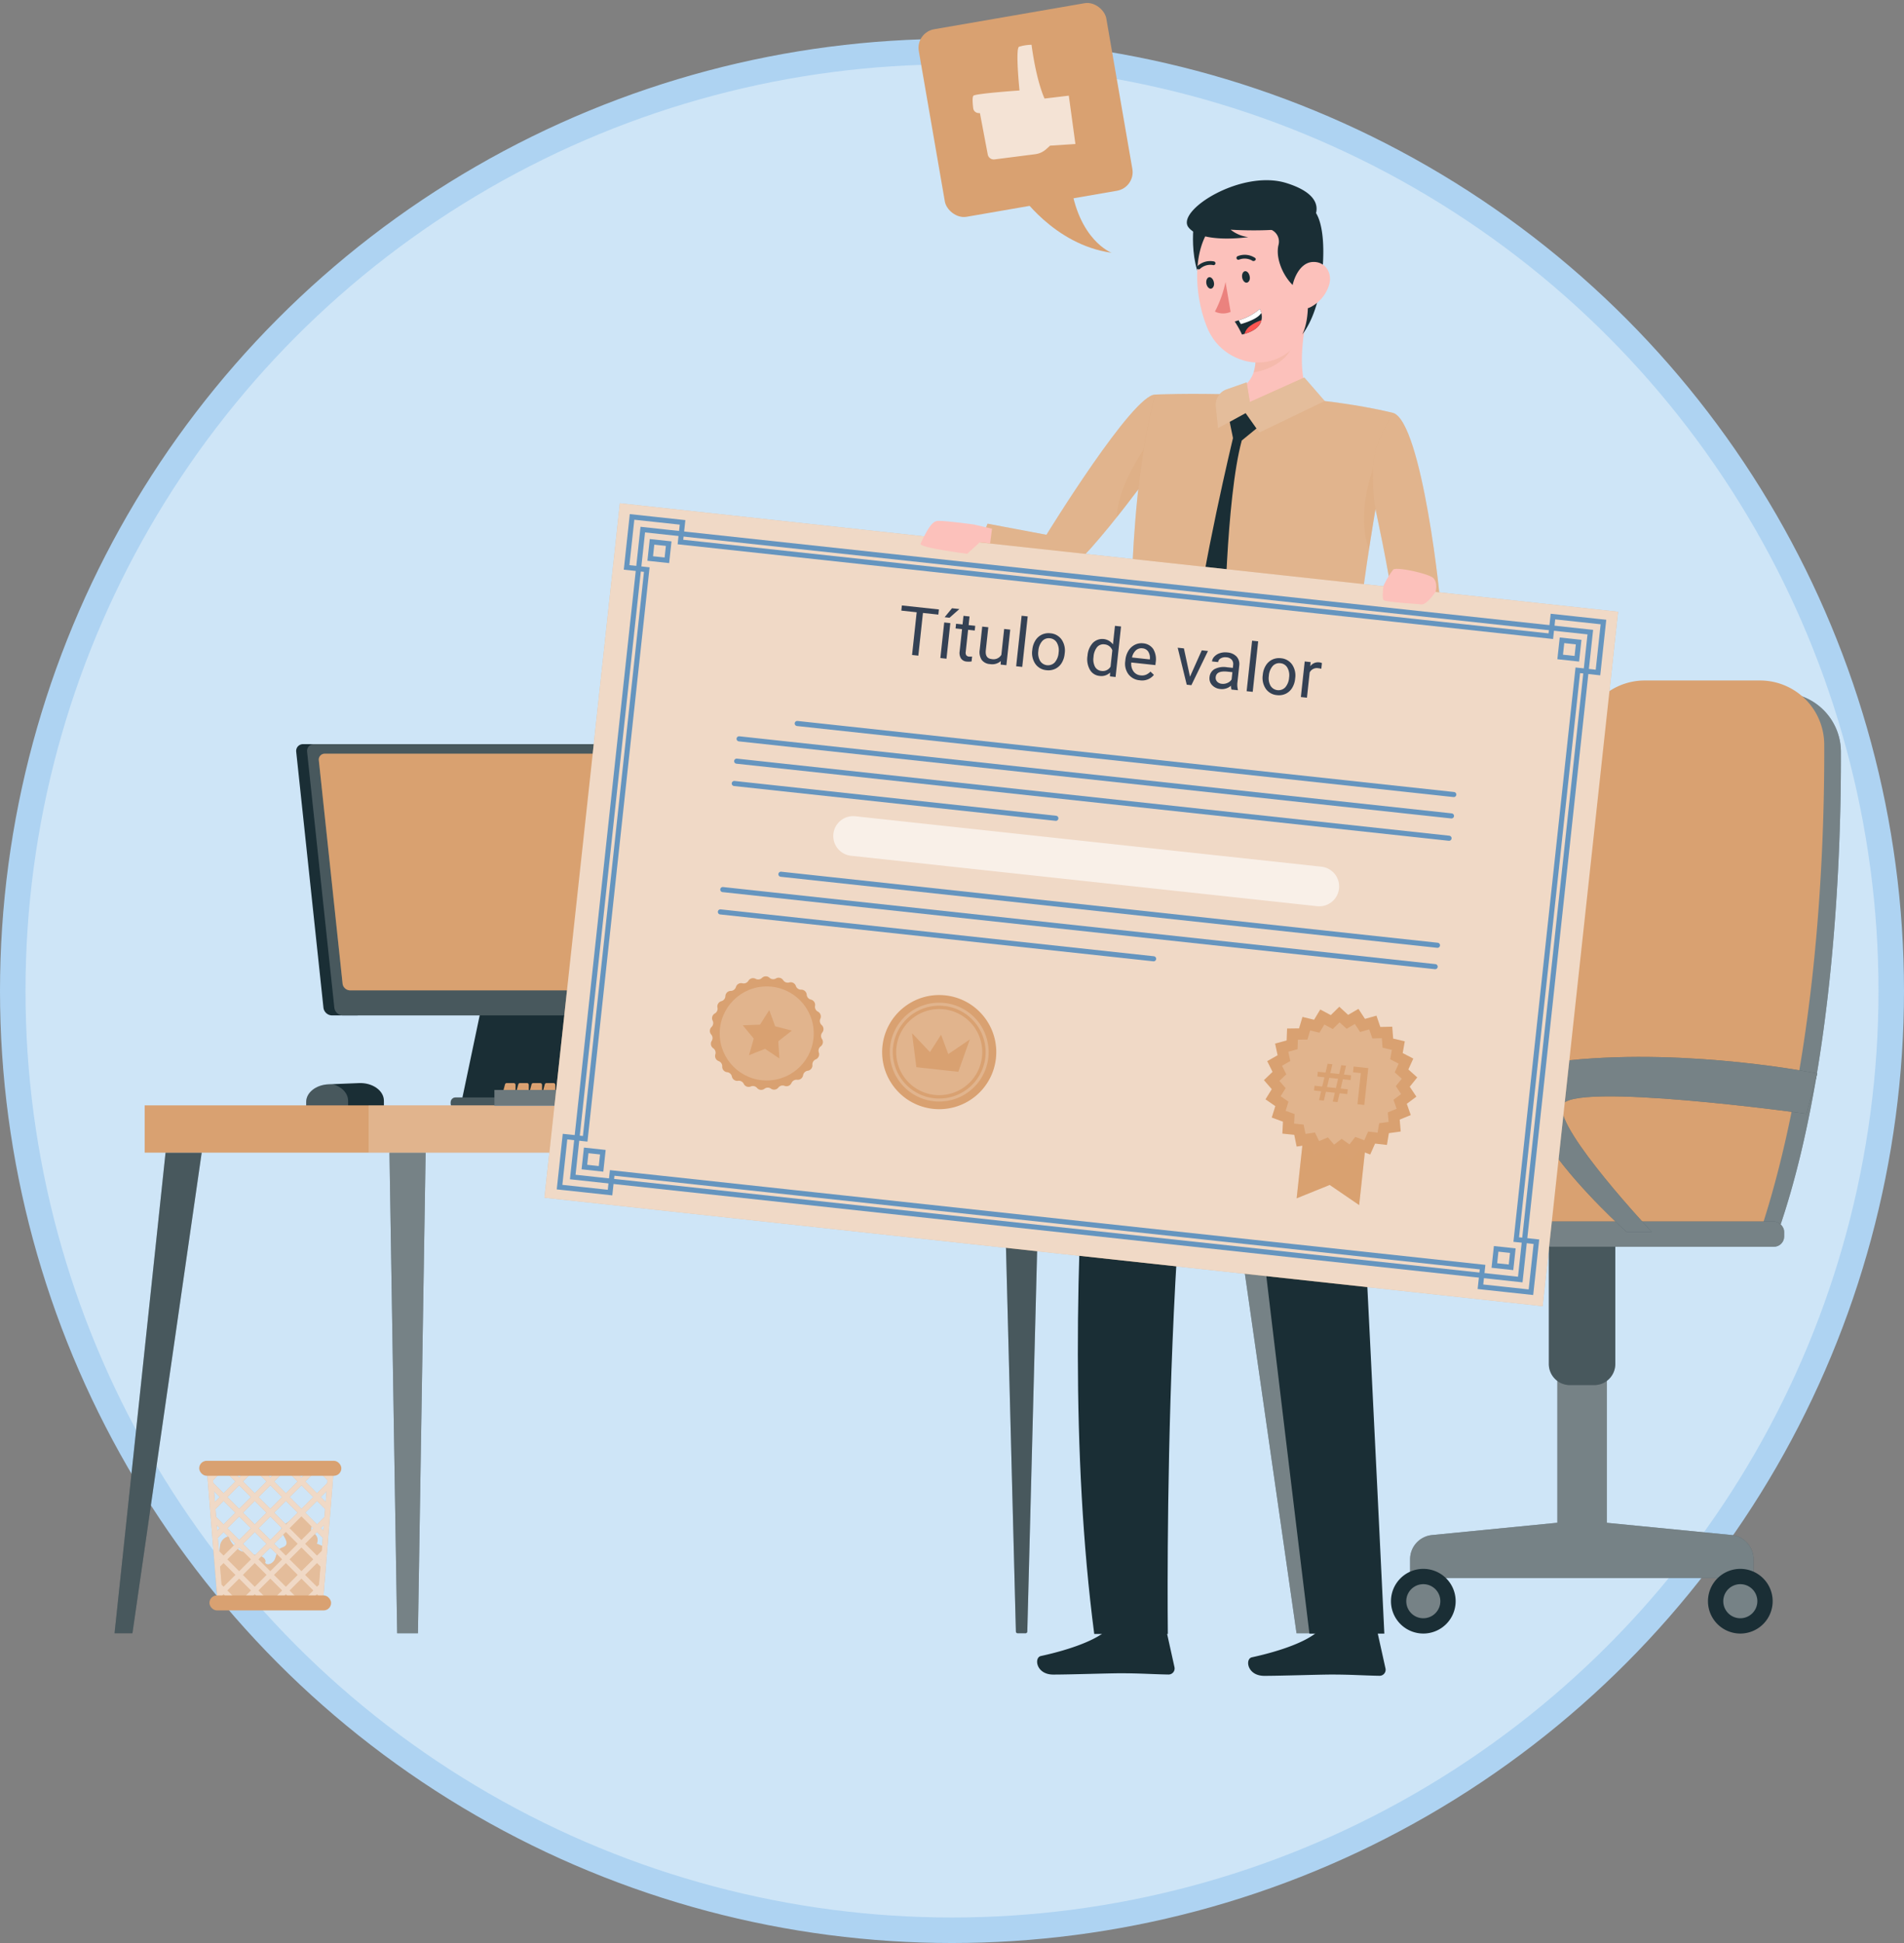 <svg xmlns="http://www.w3.org/2000/svg" width="373.329" height="380.947" viewBox="0 0 373.329 380.947">
  <rect x="0" y="0" width="373.329" height="380.947" fill="#808080" stroke="none"/>
  <g id="Grupo_58798" data-name="Grupo 58798" transform="translate(-197.633 -5742.279)">
    <circle id="Elipse_4012" data-name="Elipse 4012" cx="184.164" cy="184.164" r="184.164" transform="translate(200.133 5752.397)" fill="#cee5f7" stroke="#aed3f2" stroke-miterlimit="10" stroke-width="5"/>
    <g id="Grupo_58764" data-name="Grupo 58764">
      <path id="Trazado_102502" data-name="Trazado 102502" d="M509.96,5952.739s-24.745-5.006-48.635-2.582,11.24,33.641,11.24,33.641H477.5S458.88,5964,459.917,5959.077s47.921,1.568,47.921,1.568Z" fill="#1a2e35"/>
      <path id="Trazado_102503" data-name="Trazado 102503" d="M509.96,5952.739s-24.745-5.006-48.635-2.582,11.24,33.641,11.24,33.641H477.5S458.88,5964,459.917,5959.077s47.921,1.568,47.921,1.568Z" fill="#fff" opacity="0.2" style="isolation: isolate"/>
      <path id="Trazado_102504" data-name="Trazado 102504" d="M501.028,5982.719a443.99,443.99,0,0,0,13.507-93.459,11.609,11.609,0,0,1,11.61-11.161h20.824a11.613,11.613,0,0,1,11.621,11.56c.081,18.97-1.244,61.538-11.945,93.06Z" fill="#1a2e35"/>
      <path id="Trazado_102505" data-name="Trazado 102505" d="M501.028,5982.719a443.99,443.99,0,0,0,13.507-93.459,11.609,11.609,0,0,1,11.61-11.161h20.824a11.613,11.613,0,0,1,11.621,11.56c.081,18.97-1.244,61.538-11.945,93.06Z" fill="#fff" opacity="0.4" style="isolation: isolate"/>
      <path id="Trazado_102506" data-name="Trazado 102506" d="M494.951,5977.43c3.383-12.8,11-45.9,12.607-89.635a12.585,12.585,0,0,1,12.587-12.1H542.72a12.591,12.591,0,0,1,12.6,12.532c.088,20.566-1.349,62.61-12.95,96.783l-42.968-1.582A4.78,4.78,0,0,1,494.951,5977.43Z" fill="#d9a171"/>
      <path id="Rectángulo_5437" data-name="Rectángulo 5437" d="M0,0H76.371a0,0,0,0,1,0,0V11.928a5,5,0,0,1-5,5H5a5,5,0,0,1-5-5V0A0,0,0,0,1,0,0Z" transform="translate(539.646 5983.719) rotate(180)" fill="#d9a171"/>
      <path id="Trazado_102507" data-name="Trazado 102507" d="M537.158,6043.239l-24.47-2.4v-34.39h-9.7v34.38l-24.57,2.415a4.765,4.765,0,0,0-4.3,4.742v3.674h67.336v-3.674A4.765,4.765,0,0,0,537.158,6043.239Z" fill="#1a2e35"/>
      <path id="Trazado_102508" data-name="Trazado 102508" d="M537.158,6043.239l-24.47-2.4v-34.39h-9.7v34.38l-24.57,2.415a4.765,4.765,0,0,0-4.3,4.742v3.674h67.336v-3.674A4.765,4.765,0,0,0,537.158,6043.239Z" fill="#fff" opacity="0.4" style="isolation: isolate"/>
      <path id="Trazado_102509" data-name="Trazado 102509" d="M483.051,6056.213a6.34,6.34,0,1,1-6.34-6.341A6.34,6.34,0,0,1,483.051,6056.213Z" fill="#1a2e35"/>
      <path id="Trazado_102510" data-name="Trazado 102510" d="M476.71,6059.554a3.341,3.341,0,1,1,3.341-3.341A3.344,3.344,0,0,1,476.71,6059.554Z" fill="#fff" opacity="0.4" style="isolation: isolate"/>
      <path id="Trazado_102511" data-name="Trazado 102511" d="M532.526,6056.213a6.341,6.341,0,1,0,6.341-6.341A6.341,6.341,0,0,0,532.526,6056.213Z" fill="#1a2e35"/>
      <path id="Trazado_102512" data-name="Trazado 102512" d="M538.867,6059.554a3.341,3.341,0,1,1,3.341-3.341A3.345,3.345,0,0,1,538.867,6059.554Z" fill="#fff" opacity="0.4" style="isolation: isolate"/>
      <path id="Rectángulo_5438" data-name="Rectángulo 5438" d="M0,0H13.038a0,0,0,0,1,0,0V26.5a4.133,4.133,0,0,1-4.133,4.133H4.133A4.133,4.133,0,0,1,0,26.5V0A0,0,0,0,1,0,0Z" transform="translate(501.319 5983.204)" fill="#1a2e35"/>
      <path id="Rectángulo_5439" data-name="Rectángulo 5439" d="M0,0H13.038a0,0,0,0,1,0,0V26.5a4.133,4.133,0,0,1-4.133,4.133H4.133A4.133,4.133,0,0,1,0,26.5V0A0,0,0,0,1,0,0Z" transform="translate(501.319 5983.204)" fill="#fff" opacity="0.2" style="isolation: isolate"/>
      <g id="Grupo_58761" data-name="Grupo 58761">
        <rect id="Rectángulo_5440" data-name="Rectángulo 5440" width="86.913" height="4.964" rx="2.011" transform="translate(547.465 5986.719) rotate(-180)" fill="#1a2e35"/>
      </g>
      <g id="Grupo_58762" data-name="Grupo 58762" opacity="0.4" style="isolation: isolate">
        <rect id="Rectángulo_5441" data-name="Rectángulo 5441" width="86.913" height="4.964" rx="2.011" transform="translate(547.465 5986.719) rotate(-180)" fill="#fff"/>
      </g>
      <g id="Grupo_58763" data-name="Grupo 58763">
        <path id="Trazado_102513" data-name="Trazado 102513" d="M553.96,5952.739s-24.745-5.006-48.635-2.582,11.24,33.641,11.24,33.641H521.5S502.88,5964,503.917,5959.077s47.921,1.568,47.921,1.568Z" fill="#1a2e35"/>
        <path id="Trazado_102514" data-name="Trazado 102514" d="M553.96,5952.739s-24.745-5.006-48.635-2.582,11.24,33.641,11.24,33.641H521.5S502.88,5964,503.917,5959.077s47.921,1.568,47.921,1.568Z" fill="#fff" opacity="0.4" style="isolation: isolate"/>
      </g>
    </g>
    <g id="Grupo_58774" data-name="Grupo 58774">
      <g id="Grupo_58773" data-name="Grupo 58773">
        <g id="Grupo_58765" data-name="Grupo 58765">
          <path id="Trazado_102515" data-name="Trazado 102515" d="M272.908,5958.1v1.01h-15.24v-.771c0-1.849,1.92-3.369,4.38-3.469l.81-.031,5.16-.209C270.678,5954.52,272.908,5956.1,272.908,5958.1Z" fill="#1a2e35"/>
          <path id="Trazado_102516" data-name="Trazado 102516" d="M265.888,5958.1v1.01h-8.22v-.771c0-1.849,1.92-3.369,4.38-3.469l.81-.031C264.618,5955.321,265.888,5956.6,265.888,5958.1Z" fill="#fff" opacity="0.2" style="isolation: isolate"/>
        </g>
        <g id="Grupo_58766" data-name="Grupo 58766">
          <path id="Trazado_102517" data-name="Trazado 102517" d="M397.178,6062.5h1.533a.355.355,0,0,0,.352-.347l2.425-93.891H394.4l2.424,93.891A.355.355,0,0,0,397.178,6062.5Z" fill="#1a2e35"/>
        </g>
        <g id="Grupo_58767" data-name="Grupo 58767">
          <path id="Trazado_102518" data-name="Trazado 102518" d="M451.854,6062.5H455.4l-10-94.238h-7.087Z" fill="#1a2e35"/>
        </g>
        <path id="Trazado_102519" data-name="Trazado 102519" d="M223.6,6062.5h0l13.581-94.238h-7.087l-10,94.238Z" fill="#1a2e35"/>
        <path id="Trazado_102520" data-name="Trazado 102520" d="M275.51,6062.5h4.071l0,0,1.507-94.235H274Z" fill="#1a2e35"/>
        <g id="Grupo_58768" data-name="Grupo 58768" opacity="0.4" style="isolation: isolate">
          <path id="Trazado_102521" data-name="Trazado 102521" d="M451.854,6062.5H455.4l-10-94.238h-7.087Z" fill="#fff"/>
        </g>
        <path id="Trazado_102522" data-name="Trazado 102522" d="M275.51,6062.5h4.071l0,0,1.507-94.235H274Z" fill="#fff" opacity="0.4" style="isolation: isolate"/>
        <g id="Grupo_58769" data-name="Grupo 58769" opacity="0.2" style="isolation: isolate">
          <path id="Trazado_102523" data-name="Trazado 102523" d="M397.178,6062.5h1.533a.355.355,0,0,0,.352-.347l2.425-93.891H394.4l2.424,93.891A.355.355,0,0,0,397.178,6062.5Z" fill="#fff"/>
        </g>
        <path id="Trazado_102524" data-name="Trazado 102524" d="M223.6,6062.5h0l13.581-94.238h-7.087l-10,94.238Z" fill="#fff" opacity="0.2" style="isolation: isolate"/>
        <g id="Grupo_58770" data-name="Grupo 58770">
          <path id="Trazado_102525" data-name="Trazado 102525" d="M287.849,5959.631h20.168l3.208-28.159a1.976,1.976,0,0,0-1.974-1.881H295.739a1.976,1.976,0,0,0-1.974,1.881Z" fill="#1a2e35"/>
          <path id="Trazado_102526" data-name="Trazado 102526" d="M257.066,5888.177H262.1l5.659,53.184h-5.035a1.722,1.722,0,0,1-1.671-1.511l-5.338-50.163A1.333,1.333,0,0,1,257.066,5888.177Z" fill="#1a2e35"/>
          <path id="Trazado_102527" data-name="Trazado 102527" d="M264.854,5941.361h75.46a1.333,1.333,0,0,0,1.35-1.511l-5.338-50.163a1.721,1.721,0,0,0-1.671-1.51H259.2a1.333,1.333,0,0,0-1.35,1.51l5.338,50.163A1.721,1.721,0,0,0,264.854,5941.361Z" fill="#1a2e35"/>
          <rect id="Rectángulo_5442" data-name="Rectángulo 5442" width="26.993" height="2.187" rx="0.959" transform="translate(312.991 5959.631) rotate(180)" fill="#1a2e35"/>
          <path id="Trazado_102528" data-name="Trazado 102528" d="M264.854,5941.361h75.46a1.333,1.333,0,0,0,1.35-1.511l-5.338-50.163a1.721,1.721,0,0,0-1.671-1.51H259.2a1.333,1.333,0,0,0-1.35,1.51l5.338,50.163A1.721,1.721,0,0,0,264.854,5941.361Z" fill="#fff" opacity="0.2" style="isolation: isolate"/>
          <path id="Trazado_102529" data-name="Trazado 102529" d="M266.264,5936.449h71.158a1.163,1.163,0,0,0,1.178-1.318l-4.657-43.766a1.5,1.5,0,0,0-1.458-1.318H261.327a1.163,1.163,0,0,0-1.178,1.318l4.656,43.766A1.5,1.5,0,0,0,266.264,5936.449Z" fill="#d9a171"/>
          <rect id="Rectángulo_5443" data-name="Rectángulo 5443" width="26.993" height="2.187" rx="0.959" transform="translate(312.991 5959.631) rotate(180)" fill="#fff" opacity="0.2" style="isolation: isolate"/>
          <path id="Trazado_102530" data-name="Trazado 102530" d="M266.264,5936.449h71.158a1.163,1.163,0,0,0,1.178-1.318l-4.657-43.766a1.5,1.5,0,0,0-1.458-1.318H261.327a1.163,1.163,0,0,0-1.178,1.318l4.656,43.766A1.5,1.5,0,0,0,266.264,5936.449Z" fill="#d9a171" opacity="0.2" style="isolation: isolate"/>
        </g>
        <path id="Trazado_102531" data-name="Trazado 102531" d="M287.429,5959H226v9.268H449.5V5959Z" fill="#d9a171"/>
        <g id="Grupo_58772" data-name="Grupo 58772">
          <g id="Grupo_58771" data-name="Grupo 58771">
            <path id="Trazado_102532" data-name="Trazado 102532" d="M332.88,5957.332h1.882a.359.359,0,0,0,.359-.359v-1.99a.359.359,0,0,0-.359-.359h-1.351a.358.358,0,0,0-.347.266l-.531,1.991A.359.359,0,0,0,332.88,5957.332Z" fill="#d9a171"/>
            <path id="Trazado_102533" data-name="Trazado 102533" d="M330.28,5957.332h1.881a.359.359,0,0,0,.36-.359v-1.99a.36.36,0,0,0-.36-.359H330.81a.358.358,0,0,0-.347.266l-.531,1.991A.36.36,0,0,0,330.28,5957.332Z" fill="#d9a171"/>
            <path id="Trazado_102534" data-name="Trazado 102534" d="M327.679,5957.332h1.882a.359.359,0,0,0,.359-.359v-1.99a.359.359,0,0,0-.359-.359H328.21a.358.358,0,0,0-.347.266l-.531,1.991A.359.359,0,0,0,327.679,5957.332Z" fill="#d9a171"/>
            <path id="Trazado_102535" data-name="Trazado 102535" d="M325.078,5957.332h1.882a.358.358,0,0,0,.359-.359v-1.99a.359.359,0,0,0-.359-.359h-1.351a.359.359,0,0,0-.347.266l-.531,1.991A.359.359,0,0,0,325.078,5957.332Z" fill="#d9a171"/>
            <path id="Trazado_102536" data-name="Trazado 102536" d="M322.478,5957.332h1.882a.359.359,0,0,0,.359-.359v-1.99a.359.359,0,0,0-.359-.359h-1.351a.36.36,0,0,0-.348.266l-.53,1.991A.359.359,0,0,0,322.478,5957.332Z" fill="#d9a171"/>
            <path id="Trazado_102537" data-name="Trazado 102537" d="M319.877,5957.332h1.882a.359.359,0,0,0,.359-.359v-1.99a.359.359,0,0,0-.359-.359h-1.351a.358.358,0,0,0-.347.266l-.531,1.991A.359.359,0,0,0,319.877,5957.332Z" fill="#d9a171"/>
            <path id="Trazado_102538" data-name="Trazado 102538" d="M317.277,5957.332h1.881a.359.359,0,0,0,.36-.359v-1.99a.36.36,0,0,0-.36-.359h-1.351a.359.359,0,0,0-.347.266l-.531,1.991A.36.36,0,0,0,317.277,5957.332Z" fill="#d9a171"/>
            <path id="Trazado_102539" data-name="Trazado 102539" d="M314.676,5957.332h1.882a.359.359,0,0,0,.359-.359v-1.99a.359.359,0,0,0-.359-.359h-1.351a.359.359,0,0,0-.347.266l-.531,1.991A.359.359,0,0,0,314.676,5957.332Z" fill="#d9a171"/>
            <path id="Trazado_102540" data-name="Trazado 102540" d="M312.075,5957.332h1.882a.359.359,0,0,0,.36-.359v-1.99a.36.36,0,0,0-.36-.359h-1.351a.358.358,0,0,0-.347.266l-.531,1.991A.359.359,0,0,0,312.075,5957.332Z" fill="#d9a171"/>
            <path id="Trazado_102541" data-name="Trazado 102541" d="M309.475,5957.332h1.882a.359.359,0,0,0,.359-.359v-1.99a.359.359,0,0,0-.359-.359h-1.351a.36.36,0,0,0-.348.266l-.53,1.991A.359.359,0,0,0,309.475,5957.332Z" fill="#d9a171"/>
            <path id="Trazado_102542" data-name="Trazado 102542" d="M306.874,5957.332h1.882a.358.358,0,0,0,.359-.359v-1.99a.359.359,0,0,0-.359-.359H307.4a.358.358,0,0,0-.347.266l-.531,1.991A.359.359,0,0,0,306.874,5957.332Z" fill="#d9a171"/>
            <path id="Trazado_102543" data-name="Trazado 102543" d="M304.274,5957.332h1.881a.359.359,0,0,0,.36-.359v-1.99a.36.36,0,0,0-.36-.359H304.8a.359.359,0,0,0-.347.266l-.531,1.991A.36.36,0,0,0,304.274,5957.332Z" fill="#d9a171"/>
            <path id="Trazado_102544" data-name="Trazado 102544" d="M301.673,5957.332h1.882a.359.359,0,0,0,.359-.359v-1.99a.359.359,0,0,0-.359-.359H302.2a.358.358,0,0,0-.347.266l-.531,1.991A.359.359,0,0,0,301.673,5957.332Z" fill="#d9a171"/>
            <path id="Trazado_102545" data-name="Trazado 102545" d="M299.072,5957.332h1.882a.359.359,0,0,0,.36-.359v-1.99a.36.36,0,0,0-.36-.359H299.6a.358.358,0,0,0-.347.266l-.531,1.991A.359.359,0,0,0,299.072,5957.332Z" fill="#d9a171"/>
            <path id="Trazado_102546" data-name="Trazado 102546" d="M296.472,5957.332h1.882a.359.359,0,0,0,.359-.359v-1.99a.359.359,0,0,0-.359-.359H297a.36.36,0,0,0-.348.266l-.53,1.991A.359.359,0,0,0,296.472,5957.332Z" fill="#d9a171"/>
          </g>
          <rect id="Rectángulo_5444" data-name="Rectángulo 5444" width="42.076" height="3.134" transform="translate(336.655 5959.112) rotate(180)" fill="#1a2e35"/>
          <rect id="Rectángulo_5445" data-name="Rectángulo 5445" width="42.076" height="3.134" transform="translate(336.655 5959.112) rotate(180)" fill="#fff" opacity="0.2" style="isolation: isolate"/>
          <rect id="Rectángulo_5446" data-name="Rectángulo 5446" width="13.633" height="3.134" transform="translate(308.212 5959.112) rotate(180)" fill="#fff" opacity="0.2" style="isolation: isolate"/>
        </g>
        <rect id="Rectángulo_5447" data-name="Rectángulo 5447" width="179.589" height="9.268" transform="translate(449.495 5968.266) rotate(180)" fill="#fff" opacity="0.2" style="isolation: isolate"/>
      </g>
    </g>
    <g id="Grupo_58779" data-name="Grupo 58779">
      <g id="Grupo_58775" data-name="Grupo 58775">
        <path id="Trazado_102547" data-name="Trazado 102547" d="M259.75,6044.93a1.573,1.573,0,0,0-1.259-2.256,3.364,3.364,0,0,0-1.066-3.674.789.789,0,0,0-.463-.206.893.893,0,0,0-.5.219l-2.943,2.114a1.774,1.774,0,0,0-.584.578c-.6,1.165,1.567,2.658.675,3.62-.256.276-.668.333-.987.533-.7.438-.785,1.4-1.112,2.158s-1.464,1.347-1.9.646c.322-.728-.651-1.355-1.441-1.448s-1.616-.135-2.052-.877c-1.121.98-3.632-1.754-3.574-2.856a2.161,2.161,0,0,0-1.751,1.8,12.909,12.909,0,0,0-.1,2.747c-.028,1.785-.6,3.533-.572,5.318a3.751,3.751,0,0,0,1.832,3.49,4.8,4.8,0,0,0,1.973.265l14.479-.093a2.2,2.2,0,0,0,1.018-.169c.653-.341.791-1.2.852-1.933l.777-9.437Z" fill="#d9a171"/>
        <path id="Trazado_102548" data-name="Trazado 102548" d="M259.75,6044.93a1.573,1.573,0,0,0-1.259-2.256,3.364,3.364,0,0,0-1.066-3.674.789.789,0,0,0-.463-.206.893.893,0,0,0-.5.219l-2.943,2.114a1.774,1.774,0,0,0-.584.578c-.6,1.165,1.567,2.658.675,3.62-.256.276-.668.333-.987.533-.7.438-.785,1.4-1.112,2.158s-1.464,1.347-1.9.646c.322-.728-.651-1.355-1.441-1.448s-1.616-.135-2.052-.877c-1.121.98-3.632-1.754-3.574-2.856a2.161,2.161,0,0,0-1.751,1.8,12.909,12.909,0,0,0-.1,2.747c-.028,1.785-.6,3.533-.572,5.318a3.751,3.751,0,0,0,1.832,3.49,4.8,4.8,0,0,0,1.973.265l14.479-.093a2.2,2.2,0,0,0,1.018-.169c.653-.341.791-1.2.852-1.933l.777-9.437Z" fill="#fff" opacity="0.3" style="isolation: isolate"/>
      </g>
      <g id="Grupo_58778" data-name="Grupo 58778">
        <g id="Grupo_58776" data-name="Grupo 58776">
          <path id="Trazado_102549" data-name="Trazado 102549" d="M260.6,6029.626H238.129l.184,2.269.132,1.621.343,4.218.2,2.423.259,3.225.11,1.383.037.412.132,1.626.18,2.227.111,1.383.116,1.4.132,1.625.1,1.23.111,1.383.047.6h20.619l.048-.6.111-1.377.1-1.241.132-1.626.116-1.4.111-1.383.179-2.233.132-1.62.032-.412.111-1.383.264-3.225.2-2.418.338-4.223.132-1.621.185-2.269Zm1.352,1.488h0l-.433-.433h.47Zm-.111,1.378-.042.549-2.012,2.011-2.306-2.307,2.063-2.064h.486Zm-.581,7.19-1.473,1.472-2.306-2.306,2.306-2.3,1.594,1.594Zm-21.379-1.542h0l1.594-1.594,2.307,2.3-2.307,2.306L240,6039.682Zm19.162-2.344-2.307,2.307-2.307-2.307,2.307-2.306Zm-3.627-5.115h2.64l-1.32,1.32Zm.571,8.167-2.3,2.306-2.307-2.306,2.307-2.3Zm-7.66,3.051,2.307-2.3,2.3,2.3-2.3,2.307Zm1.557,3.051-2.307,2.307-2.3-2.3,2.307-2.307Zm3.8-2.3,2.3,2.307-2.3,2.3-2.307-2.307Zm-3.051-4.545-2.307-2.307,2.307-2.306,2.3,2.306Zm-.75.745-2.3,2.306-2.307-2.306,2.307-2.3Zm-5.358-.745-2.3-2.307,2.3-2.306,2.307,2.306Zm0,1.494,2.307,2.3-2.307,2.307-2.3-2.307Zm2.307,8.409-2.307,2.3-2.3-2.3,2.3-2.307Zm.744.745,2.307,2.306-2.3,2.307-2.307-2.307Zm.75-.745,2.307-2.307,2.3,2.307-2.3,2.3Zm5.358.745,2.3,2.306-2.3,2.307-2.307-2.307Zm3.051,3.051,2.307,2.307-1.494,1.493h-1.626l-1.494-1.493Zm-2.307-3.8,2.307-2.307,2.307,2.307-2.307,2.3Zm0-6.107,2.307-2.3,2.307,2.3-2.307,2.307Zm1.558-9.154-2.3,2.307-2.307-2.307,2.064-2.064h.486Zm-5.353-.744-1.32-1.32h2.634Zm-.75.744-2.3,2.307-2.307-2.307,2.064-2.064h.486Zm-4.038-2.064-1.32,1.32-1.314-1.32Zm-4.128,0,2.064,2.064-2.307,2.307-2.006-2.011-.042-.549,1.805-1.811Zm-1.974,0-.428.428h0l-.037-.428Zm-.143,3.986,1.13,1.129-.961.961Zm.628,7.733-.089-1.093h0l.591.592-.5.5Zm.111,1.388,1.135-1.14,2.307,2.307-2.307,2.3-.929-.929Zm.343,4.266,0-.1.053.052-.048.048Zm.4,4.914-.291-3.536.681-.681,2.307,2.306-2.307,2.3-.39-.391Zm.211,2.634-.043-.527.222-.222.75.749Zm.929-1.493,2.3-2.307,2.307,2.307-1.494,1.493h-1.626Zm4.608,1.493.75-.749.749.749Zm2.988,0-1.494-1.493,2.307-2.307,2.3,2.307-1.488,1.493Zm3.114,0,.75-.749.75.749Zm7.032,0h-.929l.749-.749.222.222Zm.216-2.634-.4.391-2.306-2.3,2.306-2.306.681.681Zm.407-5.02-.011.106-.047-.048.058-.058Zm.132-1.62-.935.929-2.306-2.3,2.306-2.307,1.141,1.14Zm.316-3.923-.506-.506.6-.592Zm.629-7.744-.169,2.1-.966-.966,1.135-1.135Z" fill="#d9a171"/>
        </g>
        <g id="Grupo_58777" data-name="Grupo 58777" opacity="0.6" style="isolation: isolate">
          <path id="Trazado_102550" data-name="Trazado 102550" d="M260.6,6029.626H238.129l.184,2.269.132,1.621.343,4.218.2,2.423.259,3.225.11,1.383.037.412.132,1.626.18,2.227.111,1.383.116,1.4.132,1.625.1,1.23.111,1.383.047.6h20.619l.048-.6.111-1.377.1-1.241.132-1.626.116-1.4.111-1.383.179-2.233.132-1.62.032-.412.111-1.383.264-3.225.2-2.418.338-4.223.132-1.621.185-2.269Zm1.352,1.488h0l-.433-.433h.47Zm-.111,1.378-.042.549-2.012,2.011-2.306-2.307,2.063-2.064h.486Zm-.581,7.19-1.473,1.472-2.306-2.306,2.306-2.3,1.594,1.594Zm-21.379-1.542h0l1.594-1.594,2.307,2.3-2.307,2.306L240,6039.682Zm19.162-2.344-2.307,2.307-2.307-2.307,2.307-2.306Zm-3.627-5.115h2.64l-1.32,1.32Zm.571,8.167-2.3,2.306-2.307-2.306,2.307-2.3Zm-7.66,3.051,2.307-2.3,2.3,2.3-2.3,2.307Zm1.557,3.051-2.307,2.307-2.3-2.3,2.307-2.307Zm3.8-2.3,2.3,2.307-2.3,2.3-2.307-2.307Zm-3.051-4.545-2.307-2.307,2.307-2.306,2.3,2.306Zm-.75.745-2.3,2.306-2.307-2.306,2.307-2.3Zm-5.358-.745-2.3-2.307,2.3-2.306,2.307,2.306Zm0,1.494,2.307,2.3-2.307,2.307-2.3-2.307Zm2.307,8.409-2.307,2.3-2.3-2.3,2.3-2.307Zm.744.745,2.307,2.306-2.3,2.307-2.307-2.307Zm.75-.745,2.307-2.307,2.3,2.307-2.3,2.3Zm5.358.745,2.3,2.306-2.3,2.307-2.307-2.307Zm3.051,3.051,2.307,2.307-1.494,1.493h-1.626l-1.494-1.493Zm-2.307-3.8,2.307-2.307,2.307,2.307-2.307,2.3Zm0-6.107,2.307-2.3,2.307,2.3-2.307,2.307Zm1.558-9.154-2.3,2.307-2.307-2.307,2.064-2.064h.486Zm-5.353-.744-1.32-1.32h2.634Zm-.75.744-2.3,2.307-2.307-2.307,2.064-2.064h.486Zm-4.038-2.064-1.32,1.32-1.314-1.32Zm-4.128,0,2.064,2.064-2.307,2.307-2.006-2.011-.042-.549,1.805-1.811Zm-1.974,0-.428.428h0l-.037-.428Zm-.143,3.986,1.13,1.129-.961.961Zm.628,7.733-.089-1.093h0l.591.592-.5.5Zm.111,1.388,1.135-1.14,2.307,2.307-2.307,2.3-.929-.929Zm.343,4.266,0-.1.053.052-.048.048Zm.4,4.914-.291-3.536.681-.681,2.307,2.306-2.307,2.3-.39-.391Zm.211,2.634-.043-.527.222-.222.75.749Zm.929-1.493,2.3-2.307,2.307,2.307-1.494,1.493h-1.626Zm4.608,1.493.75-.749.749.749Zm2.988,0-1.494-1.493,2.307-2.307,2.3,2.307-1.488,1.493Zm3.114,0,.75-.749.75.749Zm7.032,0h-.929l.749-.749.222.222Zm.216-2.634-.4.391-2.306-2.3,2.306-2.306.681.681Zm.407-5.02-.011.106-.047-.048.058-.058Zm.132-1.62-.935.929-2.306-2.3,2.306-2.307,1.141,1.14Zm.316-3.923-.506-.506.6-.592Zm.629-7.744-.169,2.1-.966-.966,1.135-1.135Z" fill="#fff"/>
        </g>
      </g>
      <rect id="Rectángulo_5448" data-name="Rectángulo 5448" width="27.873" height="2.939" rx="1.469" transform="translate(264.564 6031.623) rotate(180)" fill="#d9a171"/>
      <rect id="Rectángulo_5449" data-name="Rectángulo 5449" width="23.854" height="2.939" rx="1.469" transform="translate(238.7 6055.078)" fill="#d9a171"/>
    </g>
    <g id="Grupo_58781" data-name="Grupo 58781">
      <rect id="Rectángulo_5450" data-name="Rectángulo 5450" width="37.315" height="37.315" rx="3.692" transform="translate(420.291 5779.047) rotate(170.18)" fill="#d9a171"/>
      <path id="Trazado_102551" data-name="Trazado 102551" d="M397.463,5780.066s6.735,10.2,18.133,11.773c0,0-6.572-2.413-8.1-13.982Z" fill="#d9a171"/>
      <g id="Grupo_58780" data-name="Grupo 58780">
        <path id="Trazado_102552" data-name="Trazado 102552" d="M407.2,5761.034l-4.757.569s-1.562-3.185-2.55-10.544a8.8,8.8,0,0,0-2.441.382c-.766.342.083,8.575.083,8.575s-8.626.6-9.035,1.029c-.259.273-.156,1.55-.046,2.446a1.089,1.089,0,0,0,1.021.955l.3.018,1.532,8.1a1.2,1.2,0,0,0,1.333.968l7.982-1.02a3.931,3.931,0,0,0,2.124-.971l.788-.705,4.962-.321Z" fill="#d9a171"/>
        <path id="Trazado_102553" data-name="Trazado 102553" d="M407.2,5761.034l-4.757.569s-1.562-3.185-2.55-10.544a8.8,8.8,0,0,0-2.441.382c-.766.342.083,8.575.083,8.575s-8.626.6-9.035,1.029c-.259.273-.156,1.55-.046,2.446a1.089,1.089,0,0,0,1.021.955l.3.018,1.532,8.1a1.2,1.2,0,0,0,1.333.968l7.982-1.02a3.931,3.931,0,0,0,2.124-.971l.788-.705,4.962-.321Z" fill="#fff" opacity="0.7" style="isolation: isolate"/>
      </g>
    </g>
    <g id="Grupo_58797" data-name="Grupo 58797">
      <g id="_Group_" data-name="&lt;Group&gt;">
        <path id="Trazado_102554" data-name="Trazado 102554" d="M424.159,5819.639c-4.357-.166-21.344,27.492-21.344,27.492l-11.542-2.177-2.472,5.9s10.4,5.073,14.586,5.525,20.19-21.878,20.19-21.878Z" fill="#d9a171"/>
        <path id="Trazado_102555" data-name="Trazado 102555" d="M424.16,5819.634l-.584,14.863s-.385.54-1.057,1.442c-1.222,1.674-3.413,4.6-5.9,7.729-4.866,6.1-10.9,12.959-13.234,12.706-4.184-.451-14.588-5.516-14.588-5.516l2.477-5.9,11.538,2.18S419.8,5819.468,424.16,5819.634Z" fill="#fff" opacity="0.2" style="isolation: isolate"/>
        <path id="Trazado_102556" data-name="Trazado 102556" d="M422.519,5835.939c-1.222,1.674-3.413,4.6-5.9,7.729.088-5.9,5.252-13.234,5.252-13.234S422.233,5832.835,422.519,5835.939Z" fill="#d9a171" opacity="0.2" style="isolation: isolate"/>
        <path id="Trazado_102557" data-name="Trazado 102557" d="M457.274,6061.708h9.756a.706.706,0,0,1,.685.552l1.583,7.151a1.185,1.185,0,0,1-.914,1.4,1.144,1.144,0,0,1-.261.026c-3.156-.051-5.455-.245-9.418-.245-2.442,0-9.807.255-13.178.255s-3.811-3.33-2.432-3.636c6.191-1.349,10.849-3.218,12.831-5A1.941,1.941,0,0,1,457.274,6061.708Z" fill="#1a2e35"/>
        <path id="Trazado_102558" data-name="Trazado 102558" d="M415.9,6061.453h9.756a.7.7,0,0,1,.684.552l1.583,7.151a1.186,1.186,0,0,1-1.174,1.43c-3.157-.051-5.455-.245-9.419-.245-2.441,0-9.807.255-13.178.255s-3.81-3.33-2.431-3.637c6.19-1.348,10.849-3.218,12.83-5A1.943,1.943,0,0,1,415.9,6061.453Z" fill="#1a2e35"/>
        <path id="Trazado_102559" data-name="Trazado 102559" d="M462.448,5880.867H419.825c-4.053,22.13-16.738,111.993-7.637,181.769h14.43s-1.336-105.971,11.4-140.216c1.465,18.328,16.361,140.144,16.361,140.144h14.69s-2.194-45.824-4.392-89.11C463.3,5946.2,462.507,5886.463,462.448,5880.867Z" fill="#1a2e35"/>
        <path id="Trazado_102560" data-name="Trazado 102560" d="M438.018,5922.424a114.191,114.191,0,0,0-4.76,18.439c-1.192-16.309,3.575-33.606,3.575-33.606Z" fill="#d9a171" opacity="0.2" style="isolation: isolate"/>
        <path id="Trazado_102561" data-name="Trazado 102561" d="M419.467,5881.378h42.9v5.107l-43.452-.528Z" fill="#d9a171"/>
        <rect id="Rectángulo_5451" data-name="Rectángulo 5451" width="1.532" height="9.066" transform="translate(447.049 5879.08)" fill="#1a2e35"/>
        <rect id="Rectángulo_5452" data-name="Rectángulo 5452" width="1.532" height="9.066" transform="translate(425.341 5879.08)" fill="#1a2e35"/>
        <rect id="Rectángulo_5453" data-name="Rectángulo 5453" width="7.935" height="5.718" transform="translate(431.087 5880.484)" fill="#fff"/>
        <g id="Grupo_58782" data-name="Grupo 58782">
          <path id="Trazado_102562" data-name="Trazado 102562" d="M462.5,5882.2c1.137-24.414,8.32-58.962,8.32-58.962-19.924-4.8-46.666-3.6-46.666-3.6-5.214,18.642-5.115,48.722-4.665,62.563Z" fill="#d9a171"/>
          <path id="Trazado_102563" data-name="Trazado 102563" d="M470.82,5823.234s-.8,3.864-1.915,9.92c-.529,2.884-1.134,6.276-1.751,9.986-.352,2.169-.727,4.437-1.079,6.782-.352,2.279-.705,4.624-1.035,7-1.178,8.477-2.169,17.406-2.543,25.279H419.491c-.451-13.84-.539-43.919,4.669-62.57C424.16,5819.634,450.9,5818.433,470.82,5823.234Z" fill="#fff" opacity="0.2" style="isolation: isolate"/>
          <path id="Trazado_102564" data-name="Trazado 102564" d="M468.9,5833.154c-.529,2.884-1.134,6.276-1.751,9.986-.352,2.169-.727,4.437-1.079,6.782-3.16-8.29,2.224-19.488,2.224-19.488Z" fill="#d9a171" opacity="0.2" style="isolation: isolate"/>
        </g>
        <path id="Trazado_102565" data-name="Trazado 102565" d="M438.315,5822.879l1.076,5.285s-6.154,25.668-7.477,38.983l2.242,2.246,3.528-2.246s.316-27.112,3.429-38.5l5.58-4.569-4.392-1.421Z" fill="#1a2e35"/>
        <path id="Trazado_102566" data-name="Trazado 102566" d="M455.019,5820.544c-3.686,3.349-12.718,2.111-12.718,2.111s-5.637-1.543-4.453-3.3c3.32-.549,4.928-2.1,5.592-4.081a9.654,9.654,0,0,0,.337-3.793,19.928,19.928,0,0,0-.279-2.117l11.165-8.269C453.2,5806.548,451.41,5816.588,455.019,5820.544Z" fill="#fcc1bb"/>
        <path id="Trazado_102567" data-name="Trazado 102567" d="M452.084,5806.346c-.443,6.7-5.949,8.547-8.644,8.923a9.654,9.654,0,0,0,.337-3.793Z" fill="#d9a171" opacity="0.2" style="isolation: isolate"/>
        <g id="Grupo_58783" data-name="Grupo 58783">
          <path id="Trazado_102568" data-name="Trazado 102568" d="M453.374,5816.292,442.7,5821.1l-.625-3.858-3.924,1.38a3.226,3.226,0,0,0-2.138,3.378l.443,4.234,5.415-2.964,2.7,3.817,12.82-6.175Z" fill="#d9a171"/>
          <path id="Trazado_102569" data-name="Trazado 102569" d="M453.374,5816.292,442.7,5821.1l-.625-3.858-3.924,1.38a3.226,3.226,0,0,0-2.138,3.378l.443,4.234,5.415-2.964,2.7,3.817,12.82-6.175Z" fill="#fff" opacity="0.3" style="isolation: isolate"/>
        </g>
        <g id="Grupo_58785" data-name="Grupo 58785">
          <path id="Trazado_102570" data-name="Trazado 102570" d="M431.773,5785.582s-1.668,10.751,4.029,14.9,5.756-15.867,5.756-15.867Z" fill="#1a2e35"/>
          <path id="Trazado_102571" data-name="Trazado 102571" d="M452.349,5809.085a9.763,9.763,0,0,1-11.22,3.748,10.873,10.873,0,0,1-6.19-5.072,11.09,11.09,0,0,1-.513-1.034c-2.79-6.581-3.649-18.08,3.314-22.368a10.587,10.587,0,0,1,16.139,8.021C454.709,5800.067,455.56,5804.547,452.349,5809.085Z" fill="#fcc1bb"/>
          <path id="Trazado_102572" data-name="Trazado 102572" d="M442.664,5796.452c.147.608-.136,1.176-.548,1.245s-.818-.386-.925-1,.145-1.179.548-1.245S442.554,5795.825,442.664,5796.452Z" fill="#1a2e35"/>
          <path id="Trazado_102573" data-name="Trazado 102573" d="M435.646,5797.629c.147.608-.145,1.178-.548,1.244s-.817-.385-.925-1,.145-1.178.548-1.244S435.546,5797.04,435.646,5797.629Z" fill="#1a2e35"/>
          <path id="Trazado_102574" data-name="Trazado 102574" d="M437.927,5797.56a22.4,22.4,0,0,1-2.075,5.809,3.644,3.644,0,0,0,3.077.056Z" fill="#eb827e"/>
          <path id="Trazado_102575" data-name="Trazado 102575" d="M432.542,5795.067a.387.387,0,0,0,.38-.071,2.98,2.98,0,0,1,2.563-.745.367.367,0,1,0,.2-.708h0a3.665,3.665,0,0,0-3.245.9.369.369,0,0,0-.047.518l.006.006A.554.554,0,0,0,432.542,5795.067Z" fill="#1a2e35"/>
          <path id="Trazado_102576" data-name="Trazado 102576" d="M443.582,5793.413a.321.321,0,0,0,.073-.612l-.007,0a3.664,3.664,0,0,0-3.364-.285.367.367,0,0,0-.169.491h0a.376.376,0,0,0,.492.169h0a2.983,2.983,0,0,1,2.661.267A.373.373,0,0,0,443.582,5793.413Z" fill="#1a2e35"/>
          <path id="Trazado_102577" data-name="Trazado 102577" d="M446.69,5783.807l-.01,3.433a2.54,2.54,0,0,1,1.645,3.025c-.753,2.977,1.387,7.2,3.78,8.7,0,0-.079-1.241,1-1.073s1.552,6.624-.113,9.928c0,0,2.74-3.136,3.671-10.082.861-6.425.442-11.644-1.126-13.9Z" fill="#1a2e35"/>
          <path id="Trazado_102578" data-name="Trazado 102578" d="M458.257,5798.073a7.351,7.351,0,0,1-3.543,4.365c-2.276,1.214-3.968-.69-3.807-3.131.164-2.167,1.522-5.477,4.04-5.66S458.911,5795.773,458.257,5798.073Z" fill="#fcc1bb"/>
          <g id="Grupo_58784" data-name="Grupo 58784">
            <path id="Trazado_102579" data-name="Trazado 102579" d="M439.735,5805.312a20.243,20.243,0,0,1,1.43,2.564c.168-.044.335-.088.5-.142,2.25-.66,3.076-1.709,3.309-2.673a3.027,3.027,0,0,0-.033-1.431,2.926,2.926,0,0,0-.3-.764,11.058,11.058,0,0,1-4.146,2.209C440.035,5805.234,439.735,5805.312,439.735,5805.312Z" fill="#1a2e35"/>
            <path id="Trazado_102580" data-name="Trazado 102580" d="M440.5,5805.075l.441.745c2.118-.627,3.525-1.353,4-2.19a2.926,2.926,0,0,0-.3-.764A11.058,11.058,0,0,1,440.5,5805.075Z" fill="#fff"/>
            <path id="Trazado_102581" data-name="Trazado 102581" d="M441.664,5807.734c2.25-.66,3.076-1.709,3.309-2.673a7.562,7.562,0,0,0-2.353,1.228A2.824,2.824,0,0,0,441.664,5807.734Z" fill="#fd5652"/>
          </g>
          <path id="Trazado_102582" data-name="Trazado 102582" d="M455.019,5785.427s3.693-4.5-5.163-7.26-21.8,5.464-19.165,8.712,11.7,1.887,11.7,1.887a6.867,6.867,0,0,1-3.461-1.452S452.053,5788.185,455.019,5785.427Z" fill="#1a2e35"/>
        </g>
        <path id="Trazado_102583" data-name="Trazado 102583" d="M470.82,5823.239c5.6,1.9,9.445,36.779,9.376,39.809s-8.66,4.337-9.373-1.979-3.67-19.818-3.67-19.818-.779-6.1,0-9.8S470.82,5823.239,470.82,5823.239Z" fill="#d9a171"/>
        <path id="Trazado_102584" data-name="Trazado 102584" d="M470.82,5823.239c5.6,1.9,9.445,36.779,9.376,39.809s-8.66,4.337-9.373-1.979-3.67-19.818-3.67-19.818-.779-6.1,0-9.8S470.82,5823.239,470.82,5823.239Z" fill="#fff" opacity="0.2" style="isolation: isolate"/>
      </g>
      <g id="Grupo_58796" data-name="Grupo 58796">
        <rect id="Rectángulo_5454" data-name="Rectángulo 5454" width="196.898" height="136.966" transform="matrix(0.994, 0.108, -0.108, 0.994, 319.182, 5840.955)" fill="#d9a171"/>
        <rect id="Rectángulo_5455" data-name="Rectángulo 5455" width="196.898" height="136.966" transform="matrix(0.994, 0.108, -0.108, 0.994, 319.182, 5840.955)" fill="#fff" opacity="0.6" style="isolation: isolate"/>
        <rect id="Rectángulo_5456" data-name="Rectángulo 5456" width="127.675" height="186.872" transform="translate(509.455 5866.213) rotate(96.175)" fill="none" stroke="#6595bf" stroke-miterlimit="10" stroke-width="1"/>
        <path id="Trazado_102585" data-name="Trazado 102585" d="M510.959,5874.133l1.071-9.9-9.9-1.071-.417,3.851-170.665-18.465.417-3.851-9.9-1.071-1.071,9.9,3.956.428-12.075,111.6-3.956-.428-1.071,9.9,9.9,1.07.417-3.851,170.665,18.465-.417,3.851,9.9,1.071,1.071-9.9-3.956-.428L507,5873.7Z" fill="none" stroke="#6595bf" stroke-miterlimit="10" stroke-width="1"/>
        <g id="Grupo_58786" data-name="Grupo 58786">
          <g id="Rectángulo_5457" data-name="Rectángulo 5457" transform="translate(325.923 5849.062) rotate(6.173)" fill="none" stroke="#6595bf" stroke-miterlimit="10" stroke-width="1">
            <rect width="2.287" height="2.287" stroke="none"/>
            <rect x="-0.5" y="-0.5" width="3.287" height="3.287" fill="none"/>
          </g>
          <g id="Rectángulo_5458" data-name="Rectángulo 5458" transform="matrix(0.994, 0.108, -0.108, 0.994, 313.014, 5968.375)" fill="none" stroke="#6595bf" stroke-miterlimit="10" stroke-width="1">
            <rect width="2.287" height="2.287" stroke="none"/>
            <rect x="-0.5" y="-0.5" width="3.287" height="3.287" fill="none"/>
          </g>
          <g id="Rectángulo_5459" data-name="Rectángulo 5459" transform="matrix(0.994, 0.108, -0.108, 0.994, 504.345, 5868.366)" fill="none" stroke="#6595bf" stroke-miterlimit="10" stroke-width="1">
            <rect width="2.287" height="2.287" stroke="none"/>
            <rect x="-0.5" y="-0.5" width="3.287" height="3.287" fill="none"/>
          </g>
          <g id="Rectángulo_5460" data-name="Rectángulo 5460" transform="translate(491.437 5987.679) rotate(6.173)" fill="none" stroke="#6595bf" stroke-miterlimit="10" stroke-width="1">
            <rect width="2.287" height="2.287" stroke="none"/>
            <rect x="-0.5" y="-0.5" width="3.287" height="3.287" fill="none"/>
          </g>
        </g>
        <path id="Trazado_102586" data-name="Trazado 102586" d="M456.785,5912.209l-91.506-9.9a3.895,3.895,0,0,0-.838,7.744l91.506,9.9a3.895,3.895,0,0,0,.838-7.744Z" fill="#fff" opacity="0.6" style="isolation: isolate"/>
        <g id="Grupo_58787" data-name="Grupo 58787">
          <line id="Línea_235" data-name="Línea 235" x1="139.678" y1="15.112" transform="translate(339.355 5916.689)" fill="none" stroke="#6595bf" stroke-linecap="round" stroke-linejoin="round" stroke-width="1"/>
          <line id="Línea_236" data-name="Línea 236" x1="128.732" y1="13.928" transform="translate(350.755 5913.683)" fill="none" stroke="#6595bf" stroke-linecap="round" stroke-linejoin="round" stroke-width="1"/>
          <line id="Línea_237" data-name="Línea 237" x1="84.947" y1="9.191" transform="translate(338.882 5921.068)" fill="none" stroke="#6595bf" stroke-linecap="round" stroke-linejoin="round" stroke-width="1"/>
        </g>
        <g id="Grupo_58788" data-name="Grupo 58788">
          <line id="Línea_238" data-name="Línea 238" x2="128.732" y2="13.928" transform="translate(353.952 5884.128)" fill="none" stroke="#6595bf" stroke-linecap="round" stroke-linejoin="round" stroke-width="1"/>
          <line id="Línea_239" data-name="Línea 239" x2="139.678" y2="15.112" transform="translate(342.553 5887.135)" fill="none" stroke="#6595bf" stroke-linecap="round" stroke-linejoin="round" stroke-width="1"/>
          <line id="Línea_240" data-name="Línea 240" x2="63.055" y2="6.822" transform="translate(341.605 5895.892)" fill="none" stroke="#6595bf" stroke-linecap="round" stroke-linejoin="round" stroke-width="1"/>
          <line id="Línea_241" data-name="Línea 241" x2="139.678" y2="15.112" transform="translate(342.079 5891.514)" fill="none" stroke="#6595bf" stroke-linecap="round" stroke-linejoin="round" stroke-width="1"/>
        </g>
        <g id="Grupo_58791" data-name="Grupo 58791">
          <g id="Grupo_58789" data-name="Grupo 58789">
            <path id="Trazado_102587" data-name="Trazado 102587" d="M464.132,5978.546l-5.773-3.947-6.484,2.621,2.244-20.738,12.257,1.326Z" fill="#d9a171"/>
            <path id="Trazado_102588" data-name="Trazado 102588" d="M464.132,5978.546l-5.773-3.947-6.484,2.621,2.244-20.738,12.257,1.326Z" fill="#d9a171" opacity="0.2" style="isolation: isolate"/>
          </g>
          <path id="Trazado_102589" data-name="Trazado 102589" d="M461.966,5941.255l2.026-1.176,1.28,1.962,2.255-.635.752,2.219,2.342-.055.176,2.336,2.282.53-.41,2.307,2.079,1.08-.971,2.132,1.745,1.563-1.471,1.824,1.3,1.948-1.878,1.4.776,2.21-2.167.89.2,2.334-2.32.322-.385,2.311-2.328-.265-.948,2.143-2.189-.835-1.451,1.839-1.912-1.353-1.863,1.421-1.516-1.787-2.158.913-1.024-2.107-2.317.348-.467-2.3-2.331-.239.118-2.339-2.2-.812.7-2.237-1.927-1.333,1.231-1.994-1.535-1.77,1.688-1.625-1.047-2.1,2.039-1.154-.493-2.29,2.262-.611.092-2.341,2.343-.029.672-2.245,2.276.555,1.209-2.007,2.067,1.1,1.67-1.644Z" fill="#d9a171"/>
          <path id="Trazado_102590" data-name="Trazado 102590" d="M461.671,5943.983l1.618-.939,1.022,1.567,1.8-.507.6,1.771,1.87-.043.141,1.865,1.822.423-.328,1.842,1.66.863-.775,1.7,1.393,1.249-1.174,1.456,1.039,1.556-1.5,1.118.619,1.765-1.731.71.161,1.864-1.853.257-.307,1.845-1.859-.211-.757,1.711-1.748-.667-1.158,1.469-1.527-1.081-1.487,1.134-1.21-1.426-1.723.729-.818-1.683-1.85.278-.373-1.833-1.861-.191.094-1.869-1.755-.647.556-1.787-1.539-1.063.983-1.592-1.226-1.414,1.348-1.3-.836-1.673,1.628-.921-.393-1.829,1.806-.488.074-1.869,1.871-.023.536-1.792,1.818.443.965-1.6,1.65.881,1.333-1.312Z" fill="#fff" opacity="0.2" style="isolation: isolate"/>
          <g id="Grupo_58790" data-name="Grupo 58790">
            <path id="Trazado_102591" data-name="Trazado 102591" d="M460.511,5955.695l1.394.15-.1.939-1.507-.163-.406,1.732-.94-.1.407-1.732-1.745-.188-.407,1.731-.939-.1.407-1.732-1.394-.151.1-.938,1.507.163.436-1.812-1.393-.151.1-.94,1.506.163.407-1.73.939.1-.406,1.731,1.734.188.406-1.731.94.1-.407,1.73,1.384.15-.092.941-1.507-.163Zm-.939-.1.426-1.813-1.735-.188-.436,1.812Z" fill="#d9a171"/>
            <path id="Trazado_102592" data-name="Trazado 102592" d="M465.919,5951.695l-.782,7.225-1.341-.145.66-6.1-1.528-.166.122-1.124Z" fill="#d9a171"/>
          </g>
        </g>
        <g id="Grupo_58792" data-name="Grupo 58792">
          <path id="Trazado_102593" data-name="Trazado 102593" d="M349.77,5934.118h0a1.067,1.067,0,0,1,1.431.34h0a1.067,1.067,0,0,0,1.184.444h0a1.069,1.069,0,0,1,1.3.686h0a1.067,1.067,0,0,0,1.036.725h0a1.067,1.067,0,0,1,1.09.987h0a1.067,1.067,0,0,0,.824.96h0a1.07,1.07,0,0,1,.81,1.228h0a1.066,1.066,0,0,0,.559,1.134h0a1.068,1.068,0,0,1,.479,1.391h0a1.067,1.067,0,0,0,.259,1.238h0a1.067,1.067,0,0,1,.119,1.465h0a1.07,1.07,0,0,0-.057,1.264h0a1.067,1.067,0,0,1-.25,1.449h0a1.069,1.069,0,0,0-.369,1.21h0a1.069,1.069,0,0,1-.6,1.342h0a1.069,1.069,0,0,0-.659,1.08h0a1.067,1.067,0,0,1-.917,1.149h0a1.068,1.068,0,0,0-.906.883h0a1.068,1.068,0,0,1-1.174.885h0a1.07,1.07,0,0,0-1.1.629h0a1.067,1.067,0,0,1-1.357.566h0a1.07,1.07,0,0,0-1.22.337h0a1.068,1.068,0,0,1-1.455.21h0a1.067,1.067,0,0,0-1.265.023h0a1.068,1.068,0,0,1-1.462-.159h0a1.067,1.067,0,0,0-1.23-.292h0a1.068,1.068,0,0,1-1.377-.517h0a1.067,1.067,0,0,0-1.119-.589h0a1.069,1.069,0,0,1-1.205-.843h0a1.069,1.069,0,0,0-.938-.85h0a1.067,1.067,0,0,1-.957-1.116h0a1.07,1.07,0,0,0-.7-1.056h0a1.067,1.067,0,0,1-.65-1.319h0a1.068,1.068,0,0,0-.412-1.2h0a1.068,1.068,0,0,1-.3-1.439h0a1.068,1.068,0,0,0-.1-1.261h0a1.068,1.068,0,0,1,.066-1.469h0a1.067,1.067,0,0,0,.215-1.247h0a1.068,1.068,0,0,1,.429-1.406h0a1.066,1.066,0,0,0,.518-1.154h0a1.069,1.069,0,0,1,.766-1.256h0a1.068,1.068,0,0,0,.789-.989h0a1.067,1.067,0,0,1,1.054-1.025h0a1.069,1.069,0,0,0,1.01-.762h0a1.067,1.067,0,0,1,1.275-.731h0a1.07,1.07,0,0,0,1.168-.487h0a1.067,1.067,0,0,1,1.418-.391h0a1.068,1.068,0,0,0,1.252-.181h0a1.067,1.067,0,0,1,1.47-.026h0A1.069,1.069,0,0,0,349.77,5934.118Z" fill="#d9a171"/>
          <circle id="Elipse_4013" data-name="Elipse 4013" cx="9.219" cy="9.219" r="9.219" transform="translate(338.749 5935.68)" fill="#fff" opacity="0.2" style="isolation: isolate"/>
          <path id="Trazado_102594" data-name="Trazado 102594" d="M348.463,5940.321l1.161,3.175,3.274.843-2.66,2.085.21,3.375-2.806-1.886-3.144,1.242.927-3.251-2.153-2.606,3.378-.124Z" fill="#d9a171"/>
        </g>
        <g id="Grupo_58794" data-name="Grupo 58794">
          <circle id="Elipse_4014" data-name="Elipse 4014" cx="11.191" cy="11.191" r="11.191" transform="matrix(0.779, -0.627, 0.627, 0.779, 366.055, 5946.856)" fill="#d9a171"/>
          <path id="Trazado_102595" data-name="Trazado 102595" d="M390.18,5949.466a8.44,8.44,0,1,1-7.483-9.3A8.44,8.44,0,0,1,390.18,5949.466Z" fill="#fff" opacity="0.2" style="isolation: isolate"/>
          <g id="Grupo_58793" data-name="Grupo 58793" opacity="0.2" style="isolation: isolate">
            <path id="Trazado_102596" data-name="Trazado 102596" d="M380.747,5958.194a9.692,9.692,0,1,1,10.678-8.593A9.7,9.7,0,0,1,380.747,5958.194Zm2.021-18.684a9.1,9.1,0,1,0,8.07,10.028A9.112,9.112,0,0,0,382.768,5939.51Z" fill="#fff"/>
          </g>
          <path id="Trazado_102597" data-name="Trazado 102597" d="M383.567,5948.945l-1.41-3.792-2.187,3.4-3.508-3.71.844,6.673,2.089.226,1.818.2.415.045,1.818.2,2.089.226,2.252-6.338Z" fill="#d9a171"/>
        </g>
        <g id="Grupo_58795" data-name="Grupo 58795">
          <path id="Trazado_102598" data-name="Trazado 102598" d="M381.62,5862.78l-3.017-.326-.906,8.374-1.231-.133.906-8.375-3.011-.325.11-1.013,7.259.786Z" fill="#344154"/>
          <path id="Trazado_102599" data-name="Trazado 102599" d="M384.3,5861.531l1.444.156-1.932,1.708-.961-.107Zm-1.083,9.894-1.2-.13.754-6.975,1.2.13Z" fill="#344154"/>
          <path id="Trazado_102600" data-name="Trazado 102600" d="M387.738,5863.148l-.183,1.689,1.3.141-.1.922-1.3-.141-.468,4.332a.974.974,0,0,0,.105.648.743.743,0,0,0,.571.274,2.98,2.98,0,0,0,.576-.016l-.1.961a3.485,3.485,0,0,1-.93.029,1.489,1.489,0,0,1-1.153-.614,2.089,2.089,0,0,1-.258-1.417l.469-4.326-1.271-.137.1-.922,1.27.137.183-1.689Z" fill="#344154"/>
          <path id="Trazado_102601" data-name="Trazado 102601" d="M393.876,5871.881a2.549,2.549,0,0,1-2.132.6,2.179,2.179,0,0,1-1.629-.831,2.824,2.824,0,0,1-.382-1.982l.491-4.539,1.193.129-.488,4.507q-.171,1.585,1.118,1.725a1.794,1.794,0,0,0,1.928-.822l.549-5.074,1.193.129-.755,6.976-1.135-.123Z" fill="#344154"/>
          <path id="Trazado_102602" data-name="Trazado 102602" d="M398.069,5873.032l-1.192-.129,1.071-9.9,1.193.129Z" fill="#344154"/>
          <path id="Trazado_102603" data-name="Trazado 102603" d="M400.046,5869.652a4.157,4.157,0,0,1,.6-1.8,3.029,3.029,0,0,1,1.259-1.142,3.073,3.073,0,0,1,1.689-.268,2.96,2.96,0,0,1,2.2,1.236,3.82,3.82,0,0,1,.6,2.719l-.009.084a4.2,4.2,0,0,1-.588,1.786,2.972,2.972,0,0,1-1.252,1.139,3.1,3.1,0,0,1-1.715.271,2.949,2.949,0,0,1-2.192-1.235,3.8,3.8,0,0,1-.6-2.706Zm1.184.272a3,3,0,0,0,.336,1.921,1.835,1.835,0,0,0,2.886.3,3.275,3.275,0,0,0,.751-1.938,3,3,0,0,0-.343-1.919,1.745,1.745,0,0,0-1.37-.869,1.726,1.726,0,0,0-1.5.549A3.249,3.249,0,0,0,401.23,5869.924Z" fill="#344154"/>
          <path id="Trazado_102604" data-name="Trazado 102604" d="M410.87,5870.83a4.1,4.1,0,0,1,1.04-2.5,2.6,2.6,0,0,1,3.947.287l.394-3.636,1.192.129-1.071,9.9-1.1-.118.023-.754a2.443,2.443,0,0,1-2.087.661,2.4,2.4,0,0,1-1.869-1.207,4.158,4.158,0,0,1-.483-2.674Zm1.178.264a3.1,3.1,0,0,0,.289,1.91,1.592,1.592,0,0,0,1.281.817,1.75,1.75,0,0,0,1.767-.839l.347-3.205a1.765,1.765,0,0,0-1.538-1.164,1.6,1.6,0,0,0-1.44.529A3.425,3.425,0,0,0,412.048,5871.094Z" fill="#344154"/>
          <path id="Trazado_102605" data-name="Trazado 102605" d="M421.1,5875.655a3.065,3.065,0,0,1-2.207-1.182,3.475,3.475,0,0,1-.62-2.588l.023-.219a4.212,4.212,0,0,1,.6-1.81,3.111,3.111,0,0,1,1.247-1.157,2.805,2.805,0,0,1,1.594-.294,2.628,2.628,0,0,1,2.018,1.125,3.9,3.9,0,0,1,.476,2.648l-.053.5-4.726-.511a2.5,2.5,0,0,0,.423,1.732,1.9,1.9,0,0,0,1.4.793,2.088,2.088,0,0,0,1.1-.142,2.7,2.7,0,0,0,.841-.6l.667.646A2.948,2.948,0,0,1,421.1,5875.655Zm.528-6.27a1.606,1.606,0,0,0-1.269.394,2.579,2.579,0,0,0-.765,1.408l3.494.378.01-.09a2.288,2.288,0,0,0-.338-1.462A1.5,1.5,0,0,0,421.631,5869.385Z" fill="#344154"/>
          <path id="Trazado_102606" data-name="Trazado 102606" d="M430.962,5874.954l2.307-5.171,1.219.132-3.256,6.705-.909-.1-1.773-7.249,1.219.132Z" fill="#344154"/>
          <path id="Trazado_102607" data-name="Trazado 102607" d="M439.091,5877.47a2.514,2.514,0,0,1-.089-.753,2.672,2.672,0,0,1-2.079.649,2.48,2.48,0,0,1-1.629-.766,1.9,1.9,0,0,1-.5-1.551,1.984,1.984,0,0,1,1.012-1.6,3.924,3.924,0,0,1,2.4-.35l1.16.125.059-.548a1.339,1.339,0,0,0-.266-1.036,1.5,1.5,0,0,0-1.062-.49,1.748,1.748,0,0,0-1.105.206.955.955,0,0,0-.516.734l-1.2-.13a1.654,1.654,0,0,1,.479-.969,2.56,2.56,0,0,1,1.089-.662,3.413,3.413,0,0,1,1.427-.132,2.775,2.775,0,0,1,1.824.807,2.187,2.187,0,0,1,.529,1.737l-.347,3.21a3.945,3.945,0,0,0,.079,1.555l-.011.1Zm-1.881-1.123a2.1,2.1,0,0,0,1.1-.175,1.764,1.764,0,0,0,.81-.675l.155-1.431-.935-.1q-2.191-.237-2.331,1.046a1.094,1.094,0,0,0,.279.917A1.444,1.444,0,0,0,437.21,5876.347Z" fill="#344154"/>
          <path id="Trazado_102608" data-name="Trazado 102608" d="M443.262,5877.922l-1.193-.129,1.071-9.9,1.193.129Z" fill="#344154"/>
          <path id="Trazado_102609" data-name="Trazado 102609" d="M445.238,5874.542a4.131,4.131,0,0,1,.6-1.8,3.023,3.023,0,0,1,1.258-1.143,3.084,3.084,0,0,1,1.689-.267,2.96,2.96,0,0,1,2.2,1.236,3.815,3.815,0,0,1,.6,2.719l-.009.084a4.161,4.161,0,0,1-.588,1.785,2.98,2.98,0,0,1-1.251,1.14,3.113,3.113,0,0,1-1.716.271,2.949,2.949,0,0,1-2.191-1.235,3.8,3.8,0,0,1-.6-2.706Zm1.184.271a3,3,0,0,0,.337,1.922,1.836,1.836,0,0,0,2.886.3,3.285,3.285,0,0,0,.751-1.937,2.993,2.993,0,0,0-.344-1.919,1.74,1.74,0,0,0-1.37-.869,1.722,1.722,0,0,0-1.5.549A3.264,3.264,0,0,0,446.422,5874.813Z" fill="#344154"/>
          <path id="Trazado_102610" data-name="Trazado 102610" d="M456.711,5873.4a3.736,3.736,0,0,0-.582-.108,1.581,1.581,0,0,0-1.7.827l-.535,4.951-1.193-.129.755-6.976,1.16.126-.068.808a1.868,1.868,0,0,1,1.765-.755,1.221,1.221,0,0,1,.518.147Z" fill="#344154"/>
        </g>
      </g>
      <path id="Trazado_102611" data-name="Trazado 102611" d="M387.28,5850.853l2.468-2.263,2.024.219.372-2.875-3.618-.835s-5.039-.686-6.781-.7c-.726,0-1.579,0-3.612,4.471C377.773,5849.667,387.28,5850.853,387.28,5850.853Z" fill="#fcc1bb"/>
      <path id="Trazado_102612" data-name="Trazado 102612" d="M468.9,5857.154a16.438,16.438,0,0,1,1.915-3.2c.669-.58,6.772.763,7.783,1.6s.539,2.706.539,2.706-1.7,2.663-2.862,2.518-7.056-.436-7.375-.871S468.9,5857.154,468.9,5857.154Z" fill="#fcc1bb"/>
    </g>
  </g>
</svg>
